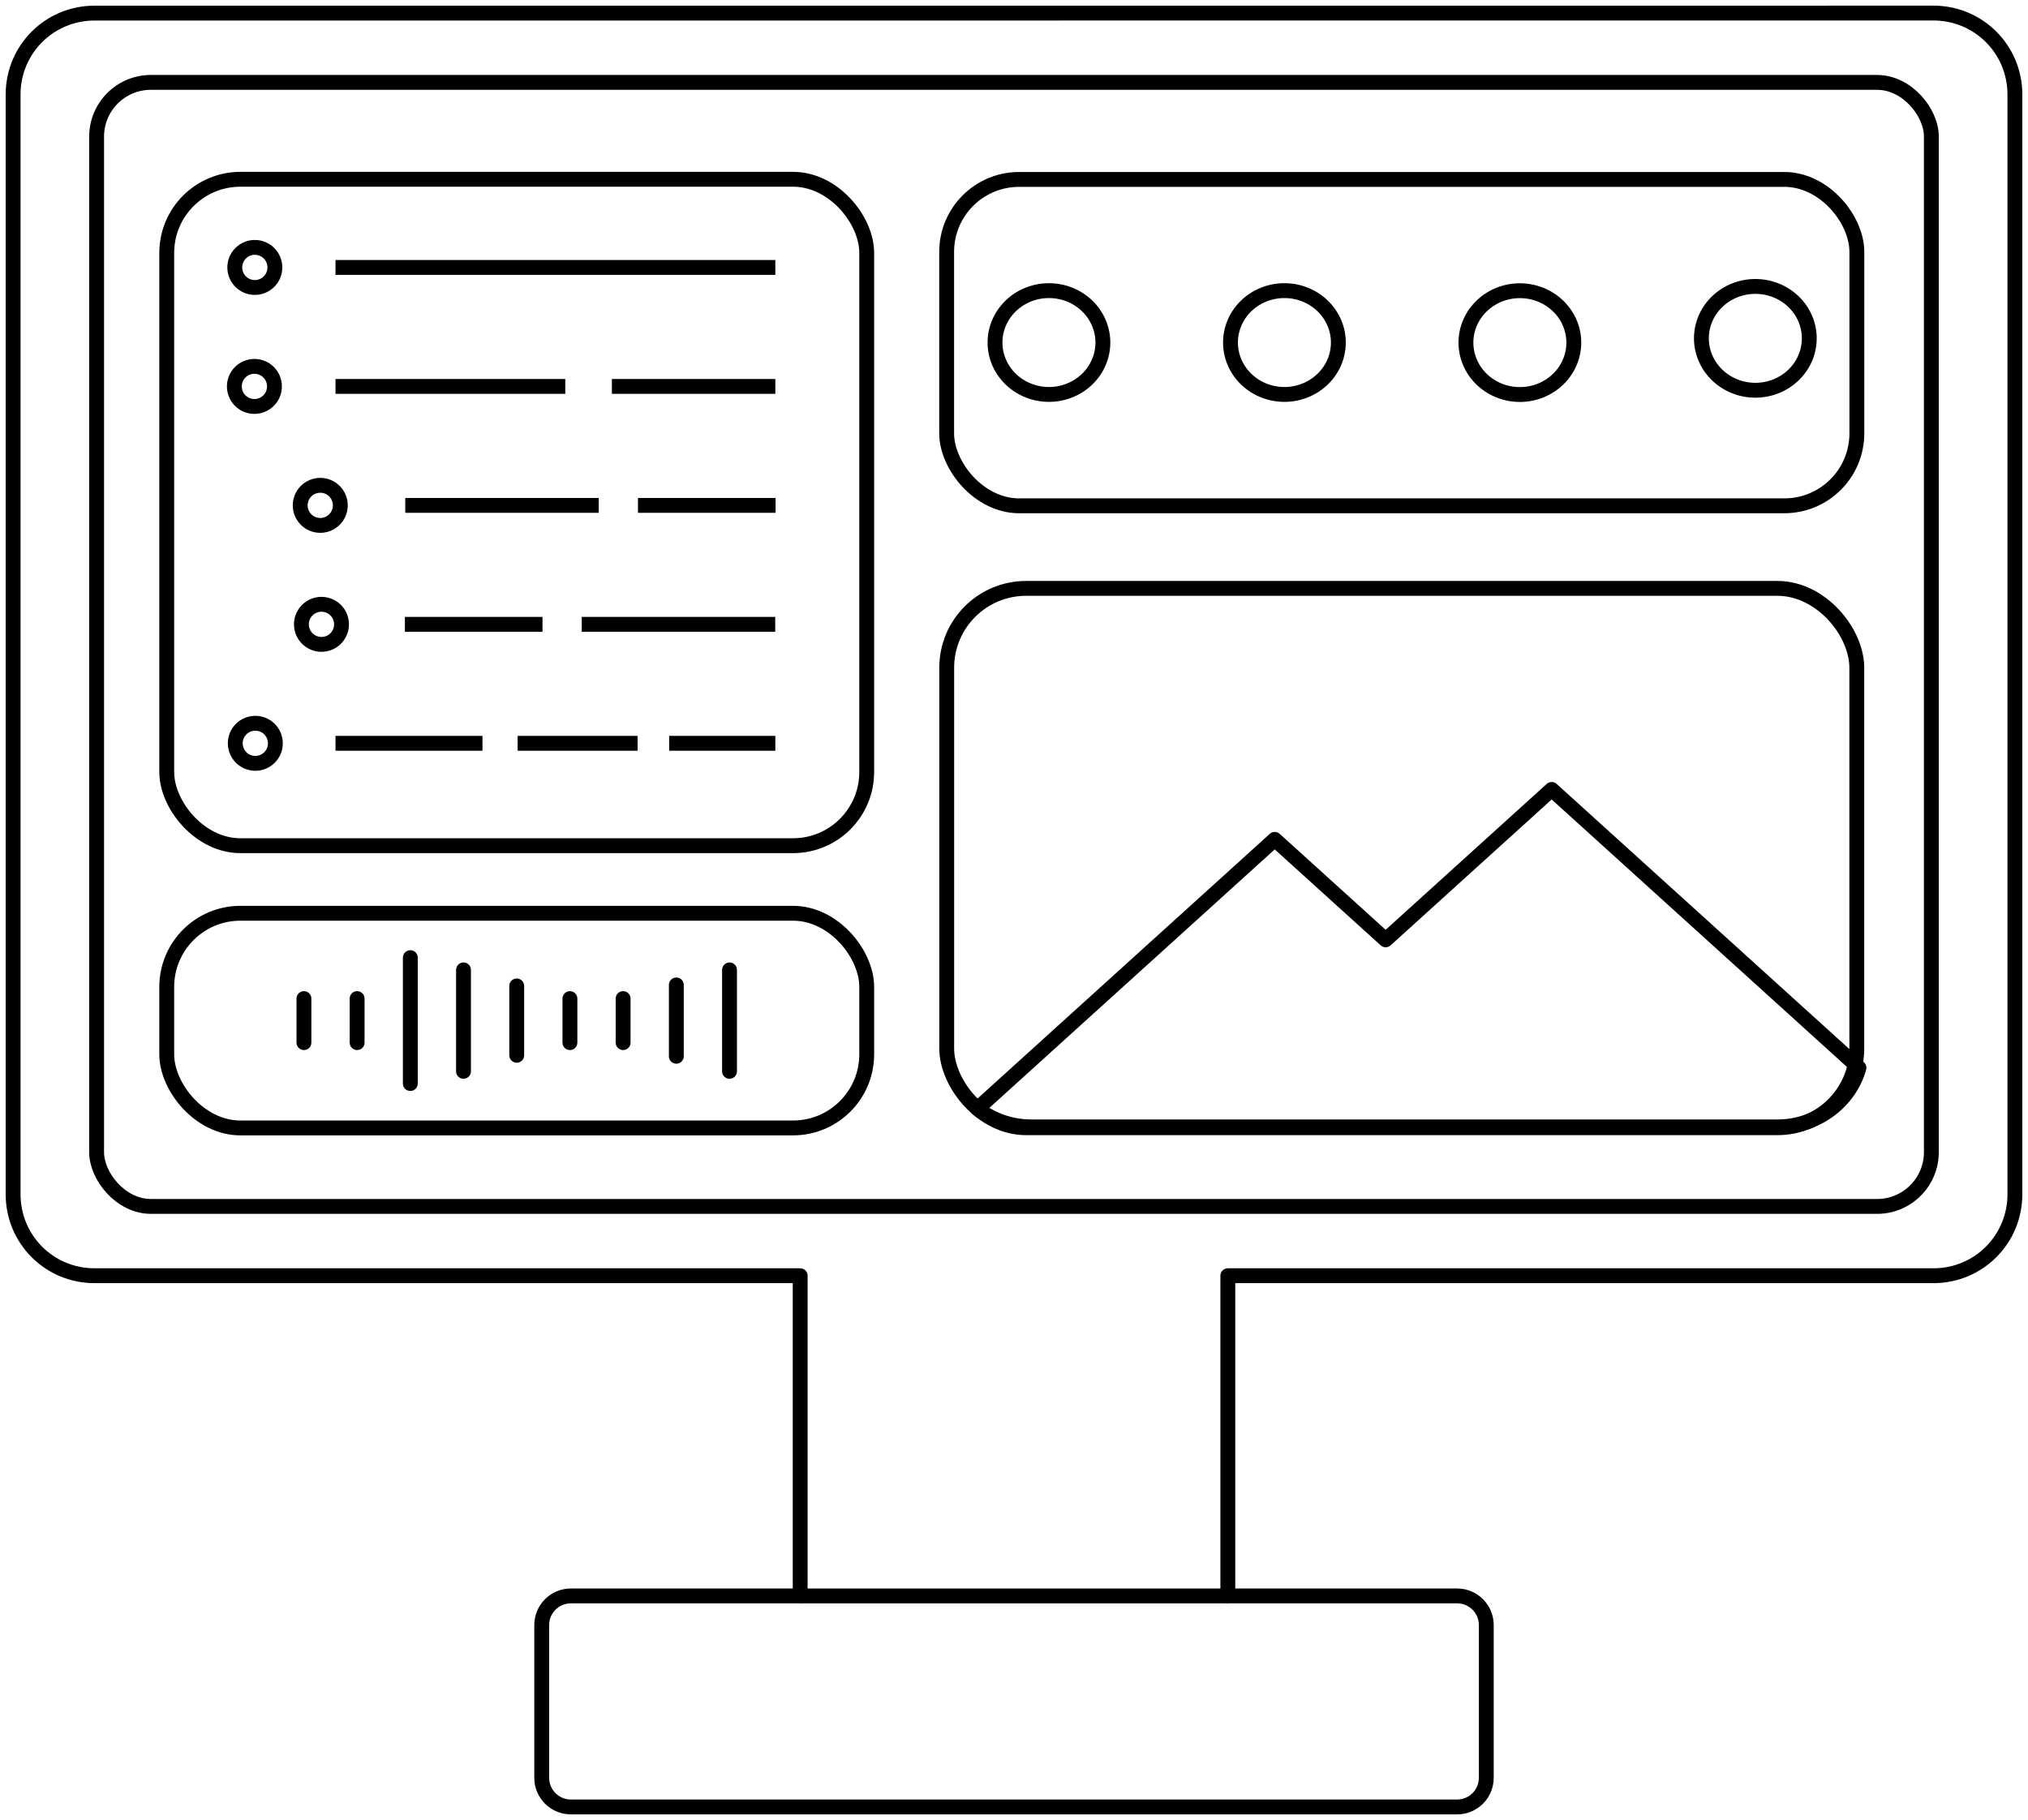 <?xml version="1.0" encoding="UTF-8" standalone="no"?>
<!-- Created with Inkscape (http://www.inkscape.org/) -->

<svg
   width="77.356mm"
   height="69.436mm"
   viewBox="0 0 77.356 69.436"
   version="1.1"
   id="svg5"
   inkscape:version="1.2.1 (9c6d41e410, 2022-07-14)"
   sodipodi:docname="logocandidate1.svg"
   style=""
   xmlns:inkscape="http://www.inkscape.org/namespaces/inkscape"
   xmlns:sodipodi="http://sodipodi.sourceforge.net/DTD/sodipodi-0.dtd"
   xmlns="http://www.w3.org/2000/svg"
   xmlns:svg="http://www.w3.org/2000/svg">
  <style
     id="style342"
     style="">
#summit { 
  /*fill:#ffddc0;*/
}
.bulletpoint * { 
  /*stroke-width:0.07mm;*/
    fill:none;
}
.window { 
  /*fill:#c0ffff;*/
}
.soundbar {   }
* { 
    fill:none;
    stroke-width:0.15mm;
}
.bulletpoint { fill:none; }
.circle { opacity: 1;         fill: none; }
</style>
  <sodipodi:namedview
     id="namedview7"
     pagecolor="#ffffff"
     bordercolor="#666666"
     borderopacity="1.0"
     inkscape:pageshadow="2"
     inkscape:pageopacity="0.0"
     inkscape:pagecheckerboard="0"
     inkscape:document-units="mm"
     showgrid="false"
     inkscape:snap-global="true"
     showguides="false"
     inkscape:guide-bbox="true"
     inkscape:snap-bbox="true"
     inkscape:bbox-paths="true"
     inkscape:snap-to-guides="true"
     inkscape:snap-bbox-midpoints="true"
     inkscape:zoom="2.3093823"
     inkscape:cx="103.92389"
     inkscape:cy="116.04835"
     inkscape:window-width="1836"
     inkscape:window-height="1011"
     inkscape:window-x="0"
     inkscape:window-y="0"
     inkscape:window-maximized="1"
     inkscape:current-layer="layer3"
     inkscape:bbox-nodes="true"
     inkscape:object-nodes="true"
     inkscape:showpageshadow="2"
     inkscape:deskcolor="#d1d1d1"
     style="">
    <sodipodi:guide
       position="6.36,26.405"
       orientation="0,-1"
       id="guide1276"
       inkscape:locked="false"
       style="" />
    <sodipodi:guide
       position="51.699,63.114"
       orientation="0,-1"
       id="guide1358"
       inkscape:locked="false"
       style="" />
    <sodipodi:guide
       position="38.678,44.851"
       orientation="1,0"
       id="guide2851"
       inkscape:locked="false"
       style="" />
    <sodipodi:guide
       position="70.843,42.361"
       orientation="1,0"
       id="guide3621"
       inkscape:locked="false"
       style="" />
    <sodipodi:guide
       position="8.066,57.374"
       orientation="1,0"
       id="guide1597"
       inkscape:locked="false"
       style="" />
    <sodipodi:guide
       position="9.331,58.269"
       orientation="1,0"
       id="guide1601"
       inkscape:locked="false"
       style="" />
    <sodipodi:guide
       position="10.597,51.682"
       orientation="1,0"
       id="guide1607"
       inkscape:locked="false"
       style="" />
    <sodipodi:guide
       position="30.406,54.654"
       orientation="1,0"
       id="guide1789"
       inkscape:locked="false"
       style="" />
    <sodipodi:guide
       position="54.765,56.374"
       orientation="0,-1"
       id="guide2994"
       inkscape:locked="false"
       style="" />
    <inkscape:grid
       type="xygrid"
       id="grid837" />
  </sodipodi:namedview>
  <defs
     id="defs2"
     style="" />
  <g
     inkscape:label="monitor"
     inkscape:groupmode="layer"
     id="layer1"
     transform="translate(-38.488,-79.128)"
     sodipodi:insensitive="true"
     style="">
    <path
       id="rect879"
       style="stroke:#000000;stroke-linecap:round;stroke-linejoin:round;stroke-miterlimit:4;stroke-dasharray:none"
       d="m 42.092,79.628 c -1.72,0 -3.104,1.385 -3.104,3.105 v 41.96 c 0,1.72 1.384,3.105 3.104,3.105 h 26.918 v 12.216 h -8.745 c -0.617,0 -1.114,0.497 -1.114,1.114 v 5.823 c 0,0.617 0.497,1.114 1.114,1.114 h 33.802 c 0.617,0 1.114,-0.497 1.114,-1.114 v -5.823 c 0,-0.617 -0.497,-1.114 -1.114,-1.114 h -8.745 v -12.216 h 26.918 c 1.72,0 3.104,-1.385 3.104,-3.105 V 82.732 c 0,-1.72 -1.384,-3.105 -3.104,-3.105 z"
       sodipodi:nodetypes="ssssccssssssssccsssss" />
    <rect
       style="fill-opacity:1;stroke:#000000;stroke-linecap:round;stroke-linejoin:round;stroke-miterlimit:4;stroke-dasharray:none;stroke-opacity:1"
       id="rect3441"
       width="69.985"
       height="42.883"
       x="42.173"
       y="82.271"
       ry="2.07" />
    <path
       style="stroke:#000000;stroke-linecap:butt;stroke-linejoin:miter;stroke-miterlimit:4;stroke-dasharray:none;stroke-opacity:1"
       d="M 69.01,140.014 H 85.321"
       id="path3688" />
  </g>
  <g
     inkscape:groupmode="layer"
     id="layer2"
     inkscape:label="windows"
     style="display:inline"
     sodipodi:insensitive="true">
    <rect
       style="display:inline;opacity:1;fill-opacity:1;stroke:#000000;stroke-linecap:round;stroke-linejoin:round;stroke-miterlimit:4;stroke-dasharray:none;stroke-opacity:1"
       id="summitwindow"
       width="34.715"
       height="20.577"
       x="36.111"
       y="22.447"
       ry="3.03"
       class="window" />
    <rect
       style="fill-opacity:1;stroke:#000000;stroke-linecap:round;stroke-linejoin:round;stroke-miterlimit:4;stroke-dasharray:none;stroke-opacity:1"
       id="bulletpointwindow"
       width="26.7"
       height="25.424"
       x="6.36"
       y="6.84"
       ry="2.81"
       class="window" />
    <rect
       style="fill-opacity:1;stroke:#000000;stroke-linecap:round;stroke-linejoin:round;stroke-miterlimit:4;stroke-dasharray:none;stroke-opacity:1"
       id="circlewindow"
       width="34.719"
       height="12.452"
       x="36.109"
       y="6.845"
       ry="2.765"
       class="window" />
    <rect
       style="fill-opacity:1;stroke:#000000;stroke-linecap:round;stroke-linejoin:round;stroke-miterlimit:4;stroke-dasharray:none;stroke-opacity:1"
       id="soundwindow"
       width="26.7"
       height="8.19"
       x="6.36"
       y="34.842"
       ry="2.81"
       class="window" />
  </g>
  <g
     inkscape:groupmode="layer"
     id="layer3"
     inkscape:label="windowcontents"
     style="display:inline;opacity:1">
    <g
       id="g1033">
      <path
         style="stroke:#000000;stroke-linecap:round;stroke-linejoin:miter;stroke-miterlimit:4;stroke-dasharray:none;stroke-opacity:1"
         d="m 11.593,38.097 v 1.68"
         id="path1323"
         class="soundbar" />
      <path
         style="stroke:#000000;stroke-linecap:round;stroke-linejoin:miter;stroke-miterlimit:4;stroke-dasharray:none;stroke-opacity:1"
         d="m 13.622,38.097 v 1.68"
         id="path1315"
         class="soundbar" />
      <path
         style="stroke:#000000;stroke-linecap:round;stroke-linejoin:miter;stroke-miterlimit:4;stroke-dasharray:none;stroke-opacity:1"
         d="m 15.651,36.535 v 4.803"
         id="path1309"
         class="soundbar" />
      <path
         style="stroke:#000000;stroke-linecap:round;stroke-linejoin:miter;stroke-miterlimit:4;stroke-dasharray:none;stroke-opacity:1"
         d="m 17.68,37.002 v 3.87"
         id="path1319"
         class="soundbar" />
      <path
         style="stroke:#000000;stroke-linecap:round;stroke-linejoin:miter;stroke-miterlimit:4;stroke-dasharray:none;stroke-opacity:1"
         d="m 19.71,37.614 v 2.646"
         id="path1321"
         class="soundbar" />
      <path
         style="stroke:#000000;stroke-linecap:round;stroke-linejoin:miter;stroke-miterlimit:4;stroke-dasharray:none;stroke-opacity:1"
         d="m 21.739,38.097 v 1.68"
         id="path1325"
         class="soundbar" />
      <path
         style="stroke:#000000;stroke-linecap:round;stroke-linejoin:miter;stroke-miterlimit:4;stroke-dasharray:none;stroke-opacity:1"
         d="m 23.768,38.097 v 1.68"
         id="path1035"
         class="soundbar" />
      <path
         style="stroke:#000000;stroke-linecap:round;stroke-linejoin:miter;stroke-miterlimit:4;stroke-dasharray:none;stroke-opacity:1"
         d="m 25.798,37.576 v 2.722"
         id="path1313"
         class="soundbar" />
      <path
         style="stroke:#000000;stroke-linecap:round;stroke-miterlimit:4;stroke-dasharray:none"
         d="m 27.827,37.002 v 3.87"
         id="path1307"
         class="soundbar" />
    </g>
    <path
       id="summit"
       style="display:inline;stroke:#000000;stroke-linecap:round;stroke-linejoin:round"
       d="m 59.187,30.118 -6.333,5.737 -4.23,-3.832 -11.339,10.272 c 0.557,0.435 1.274,0.697 2.058,0.697 h 28.452 c 1.499,0 2.752,-0.954 3.113,-2.255 z"
       inkscape:label="summit" />
    <path
       id="path482"
       style="stroke:#000000;stroke-linecap:round;stroke-linejoin:round"
       inkscape:label="path482"
       d="m 69.013,12.908 a 2.057,1.98 0 0 1 -2.057,1.98 2.057,1.98 0 0 1 -2.057,-1.98 2.057,1.98 0 0 1 2.057,-1.98 2.057,1.98 0 0 1 2.057,1.98 z"
       class="circle" />
    <path
       id="circle484"
       style="stroke:#000000;stroke-linecap:round;stroke-linejoin:round"
       d="m 42.068,13.068 a 2.057,1.98 0 0 1 -2.057,1.98 2.057,1.98 0 0 1 -2.057,-1.98 2.057,1.98 0 0 1 2.057,-1.98 2.057,1.98 0 0 1 2.057,1.98 z"
       class="circle" />
    <path
       id="circle486"
       style="stroke:#000000;stroke-linecap:round;stroke-linejoin:round"
       d="m 60.031,13.071 a 2.057,1.98 0 0 1 -2.057,1.98 2.057,1.98 0 0 1 -2.057,-1.98 2.057,1.98 0 0 1 2.057,-1.98 2.057,1.98 0 0 1 2.057,1.98 z"
       class="circle" />
    <path
       id="circle496"
       style="stroke:#000000;stroke-linecap:round;stroke-linejoin:round"
       d="m 51.05,13.068 a 2.057,1.98 0 0 1 -2.057,1.98 2.057,1.98 0 0 1 -2.057,-1.98 2.057,1.98 0 0 1 2.057,-1.98 2.057,1.98 0 0 1 2.057,1.98 z"
       class="circle" />
    <g
       id="g629"
       class="bulletpoint">
      <circle
         style="stroke:#000000;stroke-linecap:round;stroke-linejoin:round;stroke-miterlimit:4;stroke-dasharray:none"
         id="path1513"
         cx="9.72"
         cy="10.203"
         r="0.765" />
      <path
         style="stroke:#000000;stroke-linecap:butt;stroke-linejoin:miter;stroke-opacity:1"
         d="M 12.798,10.203 H 29.574"
         id="path477"
         sodipodi:nodetypes="cc" />
    </g>
    <g
       id="g635"
       class="bulletpoint">
      <circle
         style="stroke:#000000;stroke-linecap:round;stroke-linejoin:round;stroke-miterlimit:4;stroke-dasharray:none"
         id="circle1603"
         cx="9.704"
         cy="14.742"
         r="0.765" />
      <g
         id="g493"
         transform="translate(0.262)">
        <path
           style="stroke:#000000;stroke-linecap:butt;stroke-linejoin:miter;stroke-opacity:1"
           d="m 12.536,14.742 h 8.764"
           id="path479"
           sodipodi:nodetypes="cc" />
        <path
           style="stroke:#000000;stroke-linecap:butt;stroke-linejoin:miter;stroke-opacity:1"
           d="m 23.078,14.742 h 6.234"
           id="path481" />
      </g>
    </g>
    <g
       id="g625"
       class="bulletpoint">
      <circle
         style="stroke:#000000;stroke-linecap:round;stroke-linejoin:round;stroke-miterlimit:4;stroke-dasharray:none"
         id="circle1613"
         cx="9.739"
         cy="28.358"
         r="0.765" />
      <g
         id="g498">
        <path
           style="stroke:#000000;stroke-linecap:butt;stroke-linejoin:miter;stroke-opacity:1"
           d="m 12.798,28.358 h 5.605"
           id="path483"
           sodipodi:nodetypes="cc" />
        <path
           style="stroke:#000000;stroke-linecap:butt;stroke-linejoin:miter;stroke-opacity:1"
           d="m 19.745,28.358 h 4.575"
           id="path487" />
        <path
           style="stroke:#000000;stroke-linecap:butt;stroke-linejoin:miter;stroke-opacity:1"
           d="m 25.525,28.358 h 4.049"
           id="path489" />
      </g>
    </g>
    <g
       id="g612"
       class="bulletpoint">
      <circle
         style="stroke:#000000;stroke-linecap:round;stroke-linejoin:round;stroke-miterlimit:4;stroke-dasharray:none"
         id="circle1605"
         cx="12.216"
         cy="19.28"
         r="0.765" />
      <g
         id="g600"
         transform="matrix(0.842,0,0,1,4.903,4.539)">
        <path
           style="stroke:#000000;stroke-linecap:butt;stroke-linejoin:miter;stroke-opacity:1"
           d="m 12.536,14.742 h 8.764"
           id="path596"
           sodipodi:nodetypes="cc" />
        <path
           style="stroke:#000000;stroke-linecap:butt;stroke-linejoin:miter;stroke-opacity:1"
           d="m 23.078,14.742 h 6.234"
           id="path598" />
      </g>
    </g>
    <g
       id="g618"
       class="bulletpoint">
      <circle
         style="stroke:#000000;stroke-linecap:round;stroke-linejoin:round;stroke-miterlimit:4;stroke-dasharray:none"
         id="circle1611"
         cx="12.262"
         cy="23.819"
         r="0.765" />
      <g
         id="g606"
         transform="matrix(-0.842,0,0,1,40.125,9.077)">
        <path
           style="stroke:#000000;stroke-linecap:butt;stroke-linejoin:miter;stroke-opacity:1"
           d="m 12.536,14.742 h 8.764"
           id="path602"
           sodipodi:nodetypes="cc" />
        <path
           style="stroke:#000000;stroke-linecap:butt;stroke-linejoin:miter;stroke-opacity:1"
           d="m 23.078,14.742 h 6.234"
           id="path604" />
      </g>
    </g>
  </g>
</svg>
